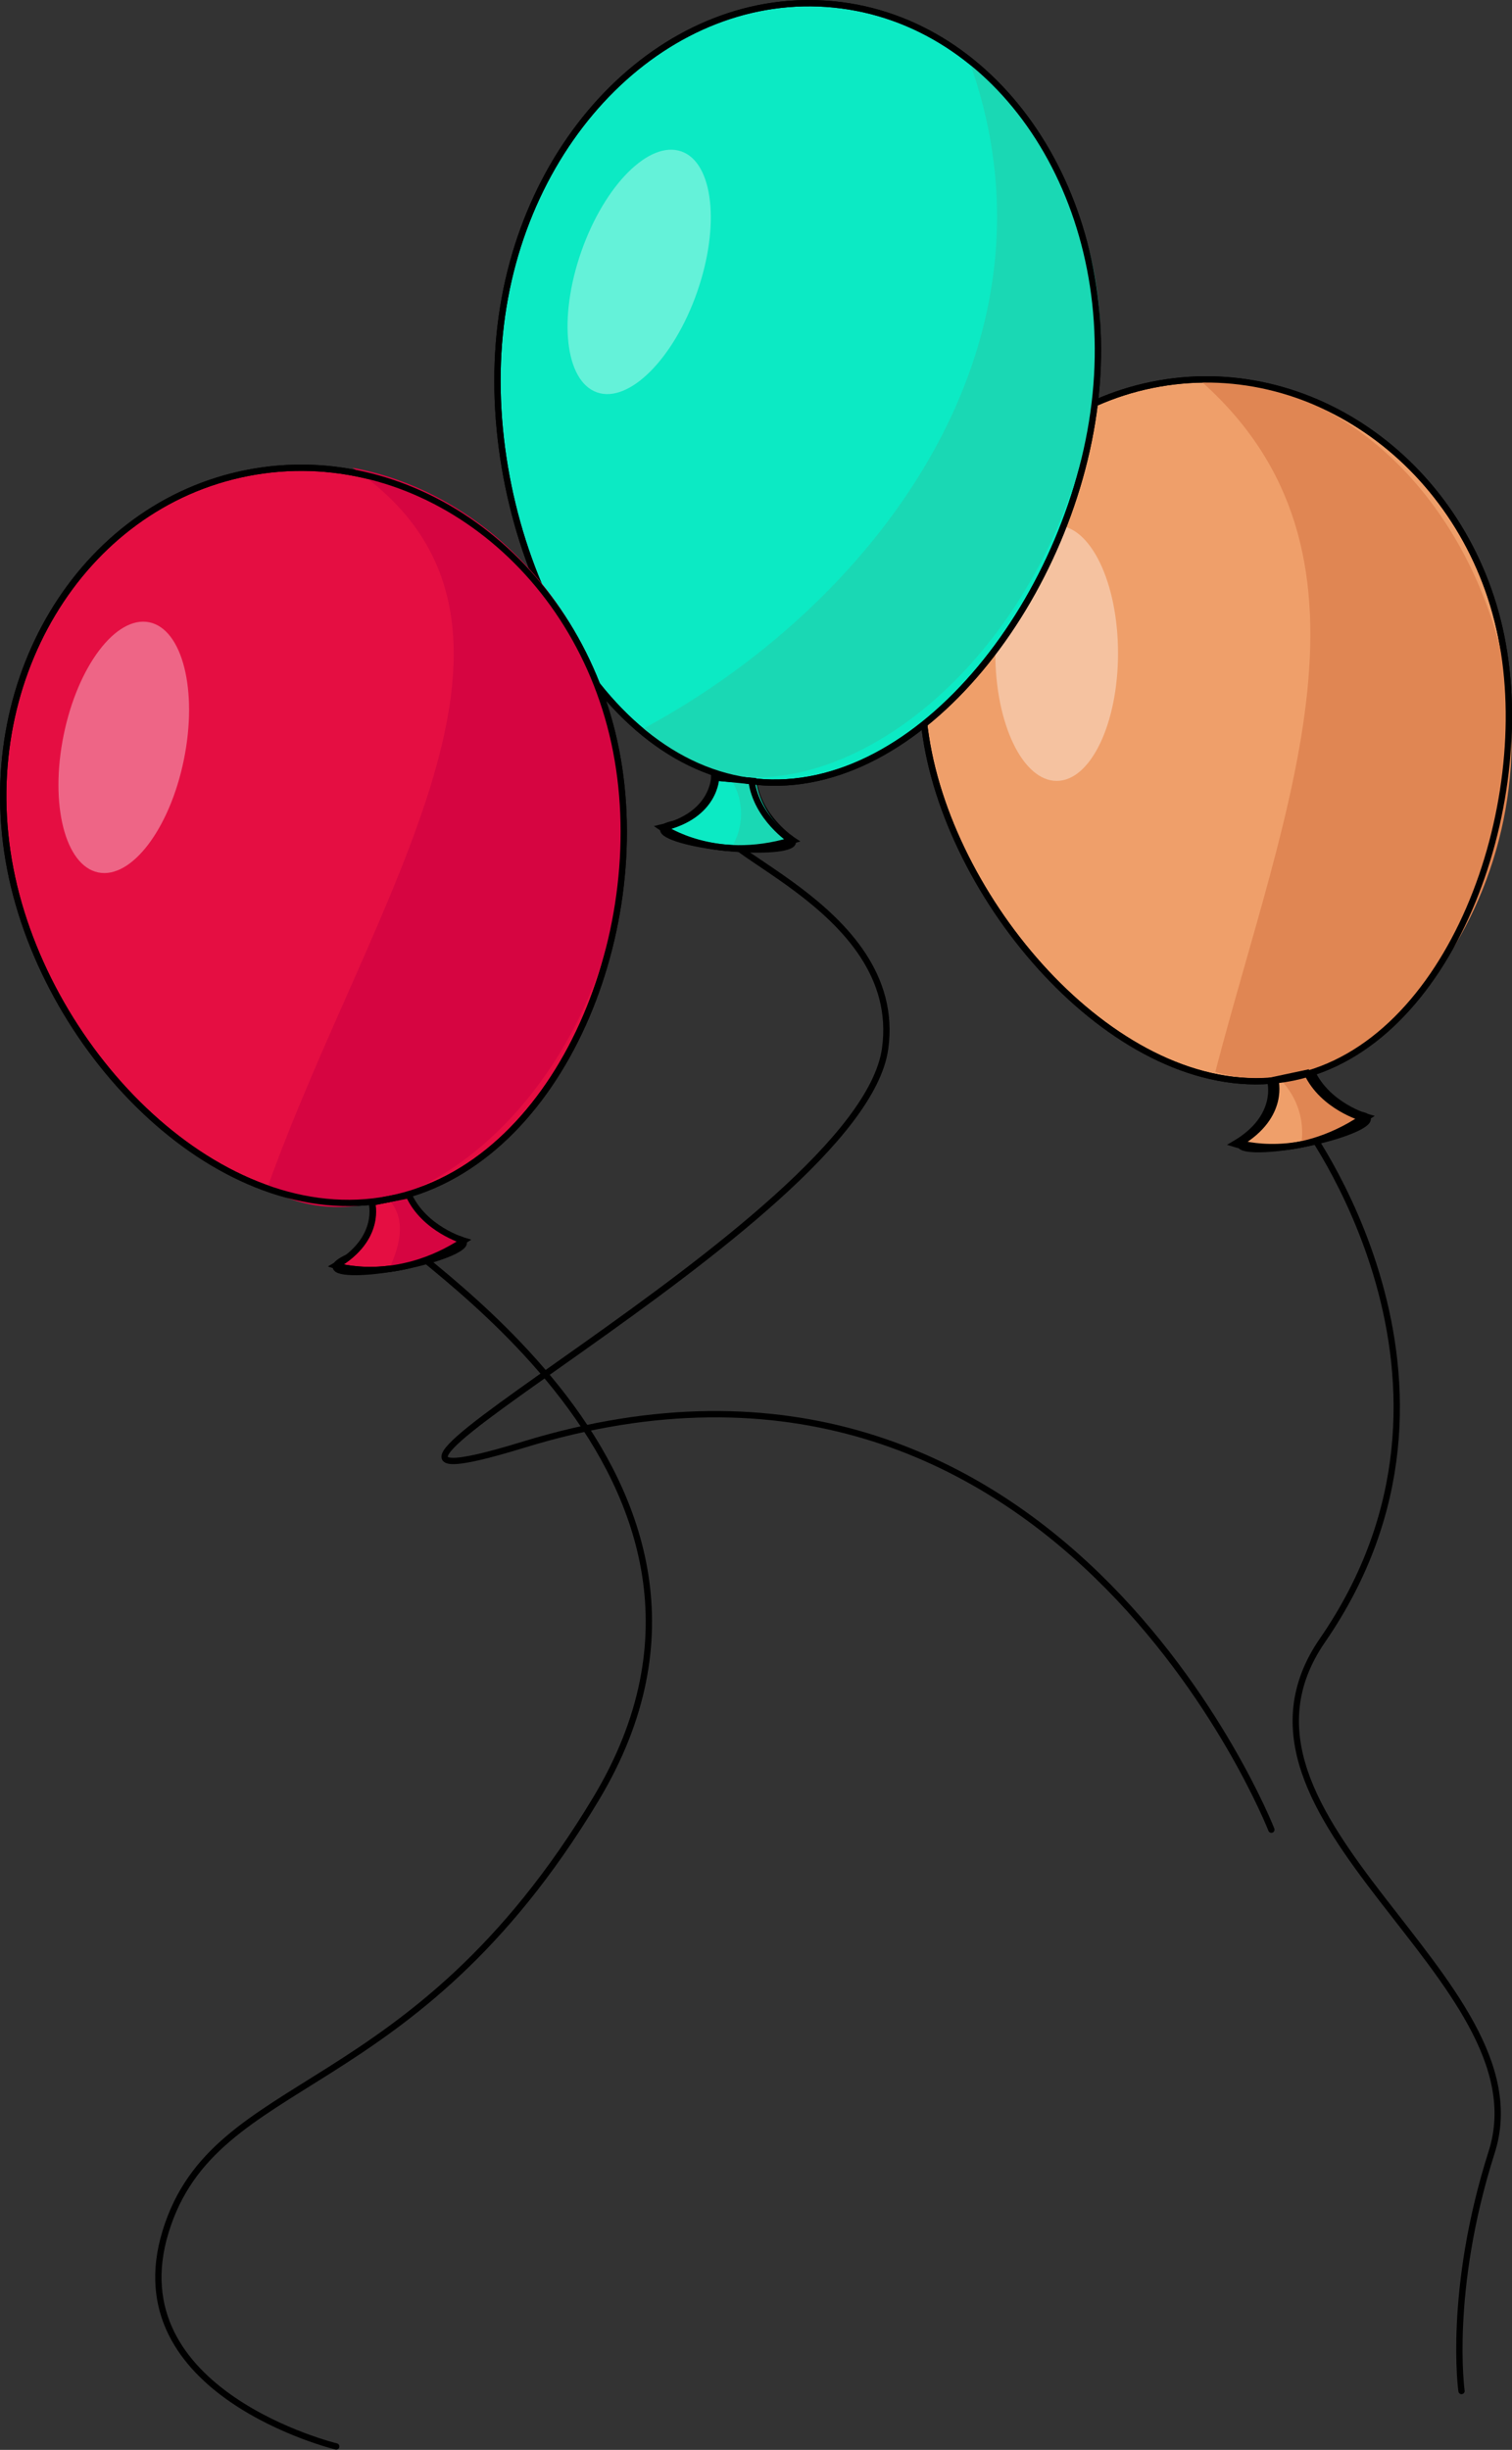 <svg id="Layer_1" data-name="Layer 1" xmlns="http://www.w3.org/2000/svg" viewBox="0 0 239.29 387.63"><rect x="0" y="0" width="239.29" height="387.63" fill="#333333" stroke="none"/><path d="M239,210.79s31.57,41.4,3.32,82.36c-19.56,28.36,35.54,53.54,26.77,81-7,22-4.77,37.79-4.77,37.79" transform="translate(-33.02 -33.62)" fill="none" stroke="#000" stroke-linecap="round" stroke-miterlimit="10"/><path d="M270.6,134.29c5.5,27.06-8,64.73-33,69.83S185.48,179.8,180,152.74s10.31-53.13,35.34-58.22S265.09,107.23,270.6,134.29Z" transform="translate(-33.02 -33.62)" fill="#ef9f6a" stroke="#000" stroke-miterlimit="10"/><ellipse cx="239.36" cy="212.68" rx="10.31" ry="1.92" transform="translate(-70.64 18.4) rotate(-11.51)" fill="#ef9f6a" stroke="#000" stroke-miterlimit="10"/><path d="M234.83,204.43s1.7,5.71-5.62,10.06c0,0,9.54,3,20.2-4.12,0,0-6.24-1.76-8.76-7.13Z" transform="translate(-33.02 -33.62)" fill="#ef9f6a" stroke="#000" stroke-miterlimit="10"/><path d="M225.35,203.24c27,7.79,55.3-32,44.57-69-6.86-23.64-25.12-40.87-47.18-40.62C254.09,121,236.34,161.09,225.35,203.24Z" transform="translate(-33.02 -33.62)" fill="#e08653"/><path d="M238.9,215a27.77,27.77,0,0,0,10-4.25s-6.24-1.76-8.76-7.13l-4.42.9A11.9,11.9,0,0,1,238.9,215Z" transform="translate(-33.02 -33.62)" fill="#e08653"/><path d="M234.05,204.62s1.7,5.71-5.62,10c0,0,9.54,3.05,20.2-4.11,0,0-6.24-1.76-8.76-7.13Z" transform="translate(-33.02 -33.62)" fill="none" stroke="#000" stroke-miterlimit="10"/><path d="M270.6,134.29c5.5,27.06-8,64.73-33,69.83S185.48,179.8,180,152.74s10.31-53.13,35.34-58.22S265.09,107.23,270.6,134.29Z" transform="translate(-33.02 -33.62)" fill="none" stroke="#000" stroke-miterlimit="10"/><ellipse cx="167.23" cy="103.36" rx="9.71" ry="20.2" fill="#fff" opacity="0.36"/><path d="M148.43,164c-7.06,3.27,27.86,12.59,24.67,35.54-3.87,27.87-104.25,77.07-57.19,62.65,84.34-25.86,118.32,60.93,118.32,60.93" transform="translate(-33.02 -33.62)" fill="none" stroke="#000" stroke-linecap="round" stroke-miterlimit="10"/><path d="M206.43,96c-3.14,31.45-27.7,63.91-53.75,61.31S109,118,112.1,86.56,138.9,31.72,165,34.32,209.57,64.52,206.43,96Z" transform="translate(-33.02 -33.62)" fill="#0ceac4" stroke="#000" stroke-miterlimit="10"/><ellipse cx="148.24" cy="165.87" rx="1.92" ry="10.31" transform="translate(-64.56 263.28) rotate(-84.3)" fill="#0ceac4" stroke="#000" stroke-miterlimit="10"/><path d="M146.35,156.65s-.07,6-8.34,7.94c0,0,8.2,5.74,20.51,2,0,0-5.44-3.53-6.26-9.4Z" transform="translate(-33.02 -33.62)" fill="#0ceac4" stroke="#000" stroke-miterlimit="10"/><path d="M186.58,43.75c16,45.25-15.94,86.22-52.4,105.51,21.86,21.18,64.24-5.36,72.25-52.84A56.37,56.37,0,0,0,186.58,43.75Z" transform="translate(-33.02 -33.62)" fill="#1ad8b4"/><path d="M152.68,157.28l-4-.4a10.14,10.14,0,0,1,0,11,27.93,27.93,0,0,0,10.26-1.16S153.5,163.16,152.68,157.28Z" transform="translate(-33.02 -33.62)" fill="#1ad8b4"/><path d="M146.05,156.62s-.06,6-8.34,7.94c0,0,8.21,5.74,20.51,2.05,0,0-5.44-3.53-6.26-9.4Z" transform="translate(-33.02 -33.62)" fill="none" stroke="#000" stroke-miterlimit="10"/><path d="M206.43,96c-3.14,31.45-27.7,63.91-53.75,61.31S109,118,112.1,86.56,138.9,31.72,165,34.32,209.57,64.52,206.43,96Z" transform="translate(-33.02 -33.62)" fill="none" stroke="#000" stroke-miterlimit="10"/><path d="M94.57,227.68c-.71,2.74,63.65,39.24,32.74,90.61-29.17,48.47-60.25,42.89-68.08,68.42s27,34,27,34" transform="translate(-33.02 -33.62)" fill="none" stroke="#000" stroke-linecap="round" stroke-miterlimit="10"/><path d="M130.53,152.44c5.74,29.46-9.47,65.75-35.95,70.9s-54.2-22.76-59.93-52.22,11.07-57.51,37.55-62.67S124.8,123,130.53,152.44Z" transform="translate(-33.02 -33.62)" fill="#e50e42" stroke="#000" stroke-miterlimit="10"/><ellipse cx="96.3" cy="232.16" rx="10.31" ry="1.92" transform="translate(-75.63 -10.93) rotate(-11.02)" fill="#e50e42" stroke="#000" stroke-miterlimit="10"/><path d="M91.84,223.88s1.65,5.73-5.71,10c0,0,9.51,3.13,20.24-3.94,0,0-6.23-1.82-8.7-7.21Z" transform="translate(-33.02 -33.62)" fill="#e50e42" stroke="#000" stroke-miterlimit="10"/><path d="M130.53,151.68c-4.33-23.24-21.68-40.34-41.71-44.05,35.7,24.36,2.85,68.12-13.51,114C99.67,235.81,139,197.07,130.53,151.68Z" transform="translate(-33.02 -33.62)" fill="#d60541"/><path d="M94.57,234.48a27.3,27.3,0,0,0,11.8-4.44s-6.23-1.81-8.7-7.21l-3.1.61C97.19,226.33,96.56,230.21,94.57,234.48Z" transform="translate(-33.02 -33.62)" fill="#d60541"/><path d="M91.89,223.88s1.65,5.73-5.71,10c0,0,9.51,3.13,20.24-3.94,0,0-6.23-1.82-8.7-7.21Z" transform="translate(-33.02 -33.62)" fill="none" stroke="#000" stroke-miterlimit="10"/><path d="M130.53,152.44c5.74,29.46-9.47,65.75-35.95,70.9s-54.2-22.76-59.93-52.22,11.07-57.51,37.55-62.67S124.8,123,130.53,152.44Z" transform="translate(-33.02 -33.62)" fill="none" stroke="#000" stroke-miterlimit="10"/><ellipse cx="52.61" cy="151.88" rx="20.2" ry="9.71" transform="translate(-139.74 139.47) rotate(-78.48)" fill="#fff" opacity="0.36"/><ellipse cx="134.18" cy="76.64" rx="20.2" ry="9.71" transform="translate(-15.49 144.37) rotate(-70.72)" fill="#fff" opacity="0.36"/></svg>